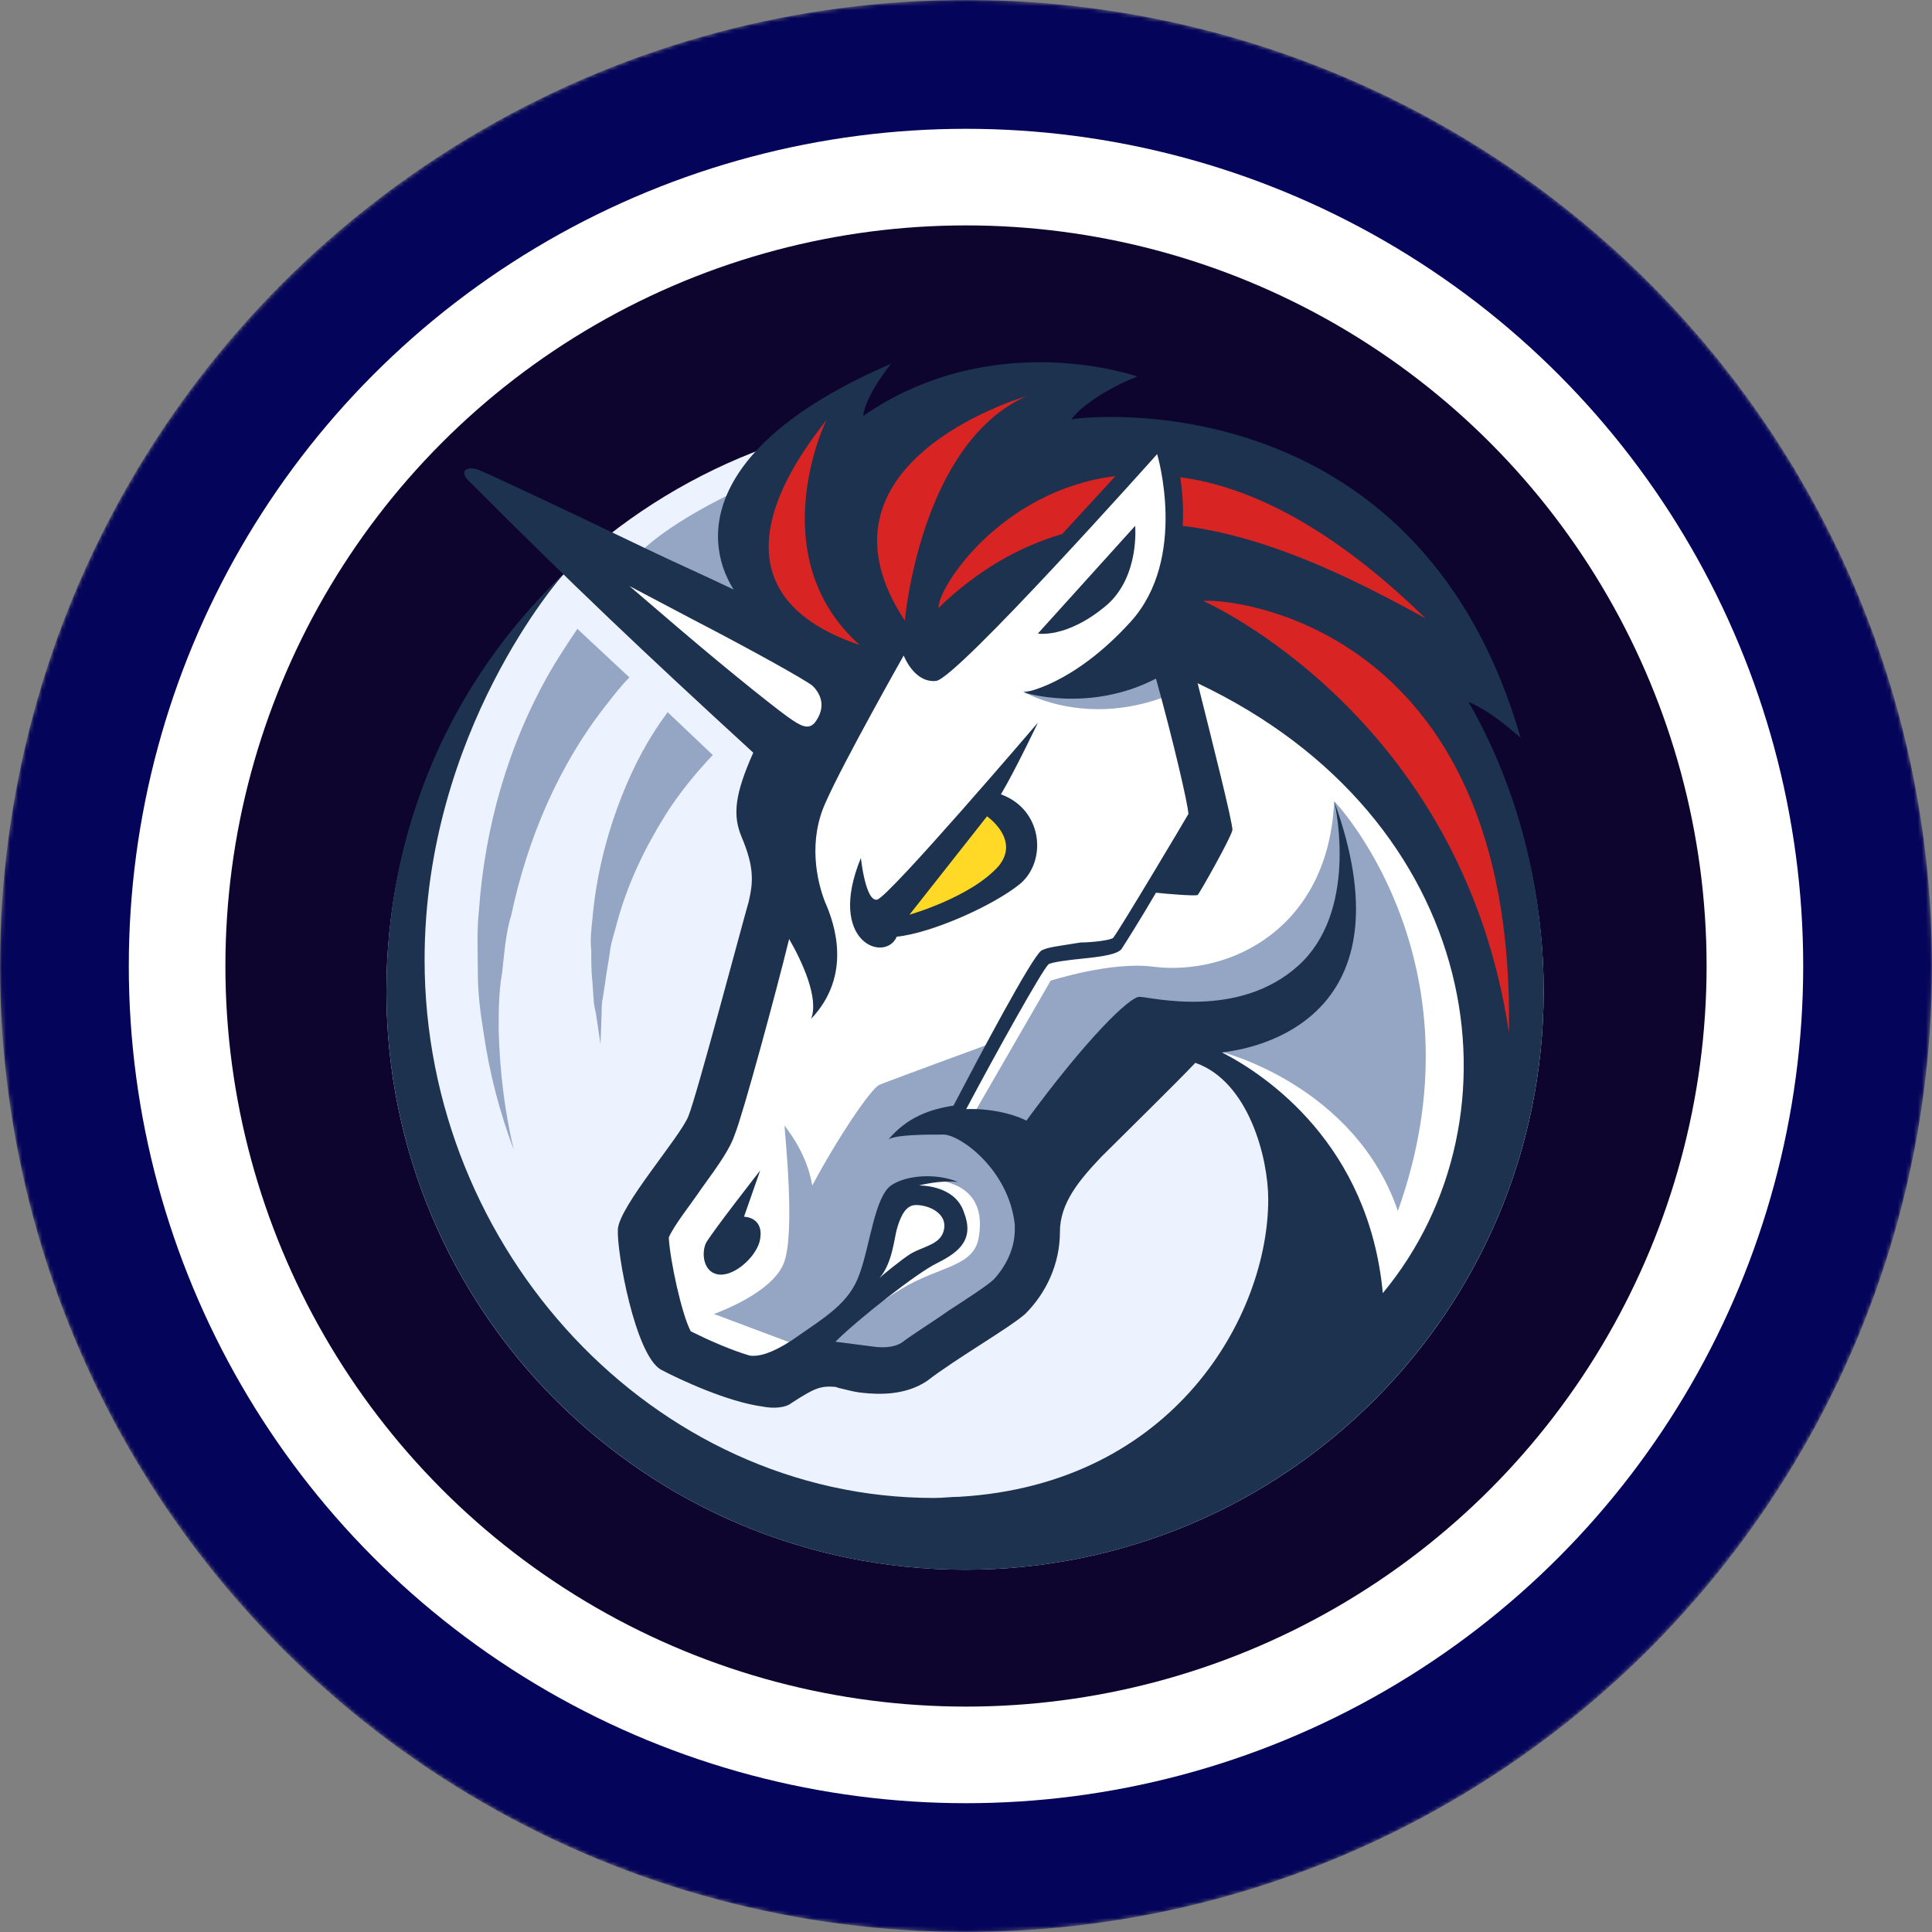 <svg width="480" height="480" viewBox="0 0 480 480" fill="none" xmlns="http://www.w3.org/2000/svg">
<rect x="0" y="0" width="480" height="480" fill="#808080" stroke="none"/>
<mask id="mask0-102073" mask-type="alpha" maskUnits="userSpaceOnUse" x="0" y="0" width="480" height="480">
<circle cx="240" cy="240" r="240" fill="url(#paint0_linear-013585)"/>
</mask>
<g mask="url(#mask0-102073)">
<circle cx="240" cy="240" r="240" fill="#04045A"/>
<circle cx="240" cy="240" r="208" fill="white"/>
</g>
<circle cx="240" cy="240" r="184" fill="#0E052F"/>
<path d="M239.761 389.991C319.158 389.991 383.521 325.626 383.521 246.23C383.521 166.833 319.158 102.469 239.761 102.469C160.364 102.469 96 166.833 96 246.23C96 325.626 160.364 389.991 239.761 389.991Z" fill="#ECF3FF"/>
<path d="M200.945 158.545L150.629 138.418V145.606L193.757 184.422L190.882 224.675L177.943 279.304L160.692 303.743L165.005 338.246L186.569 341.121L203.82 338.246L221.071 341.121L251.261 322.432L257.012 292.243L292.952 257.74L308.766 269.24L324.579 292.243V338.246L346.144 332.495L367.708 285.054L373.458 224.675L295.828 111.104L282.889 108.229L200.945 158.545Z" fill="white"/>
<path d="M124.752 241.629C125.327 236.742 125.615 231.854 127.053 227.254C131.078 208.277 138.841 190.163 150.342 175.5C152.355 172.912 154.08 170.612 156.38 168.311L143.441 156.235C141.141 159.686 138.841 163.136 136.828 166.587C126.19 184.988 120.44 205.689 119.002 226.103C118.427 231.279 118.714 236.454 118.714 241.342C118.714 246.517 119.289 251.405 120.152 256.581C121.59 266.644 124.177 276.419 127.628 285.62C125.327 275.844 124.177 266.069 123.89 256.006C123.89 251.405 123.89 246.517 124.752 241.629Z" fill="#94A6C4"/>
<path d="M183.695 148.482C176.507 145.031 166.444 140.431 159.256 136.981C165.869 130.655 177.944 124.042 188.008 119.729C180.82 125.48 180.82 137.556 183.695 148.482Z" fill="#94A6C4"/>
<path d="M154.654 197.35C150.629 207.414 148.042 218.052 147.179 228.403C146.891 230.99 146.604 233.579 146.891 236.166C146.891 238.754 146.891 241.341 147.179 243.929L147.467 247.954C147.467 249.104 147.754 250.542 148.042 251.692L149.192 259.455L149.479 251.692C149.479 250.542 149.479 249.104 149.767 247.954L150.342 244.216C150.629 241.629 151.204 239.041 151.492 236.741C151.779 234.153 152.642 231.853 153.217 229.553C155.805 219.777 160.117 210.864 165.293 202.526C168.743 197.063 172.768 192.175 177.081 187.575L165.868 176.937C160.98 183.549 157.53 190.163 154.654 197.35Z" fill="#94A6C4"/>
<path d="M321.129 148.185C305.891 142.722 299.852 144.447 299.852 144.447C299.852 144.447 290.364 170.036 254.137 171.762C254.424 172.049 286.914 191.025 321.129 148.185Z" fill="#94A6C4"/>
<path d="M331.48 199.076C330.043 230.704 305.603 242.492 286.627 240.192C276.276 238.754 261.037 243.642 261.037 243.642L241.773 276.994L235.448 279.295L246.373 259.168C246.373 259.168 220.496 268.656 218.484 269.519C216.471 270.382 208.42 282.17 201.808 294.533C200.37 285.908 194.907 279.87 194.907 279.582C194.907 281.02 197.783 306.897 194.62 314.085C191.457 321.561 177.368 326.449 177.368 326.449L198.07 334.212L199.507 334.787L215.034 320.123L220.784 298.271L227.972 293.096C227.972 293.096 245.798 291.083 243.211 307.184C242.061 314.947 233.435 314.372 223.659 320.41C217.909 323.86 210.434 329.324 206.696 333.061L217.046 340.537C217.046 340.537 229.41 338.525 246.948 324.723C264.775 310.347 255.862 294.821 255.862 294.821L284.901 260.031L303.878 261.469C303.878 261.469 336.655 269.807 347.294 300.859C368.57 241.342 334.355 201.952 331.48 199.076Z" fill="#94A6C4"/>
<path d="M364.833 174.359C370.008 176.659 374.033 180.099 377.771 183.262C351.894 93.555 267.938 103.619 266.213 104.194C268.225 101.031 275.701 96.143 282.602 93.555C282.602 93.555 246.949 80.904 214.459 103.331C215.034 98.156 221.36 90.392 221.36 90.392C176.506 109.667 173.631 132.668 182.256 146.459C175.069 143.009 167.88 139.846 160.692 136.396C138.553 125.758 119.577 116.845 118.427 116.557C116.414 115.982 115.551 116.845 115.551 116.845C115.551 116.845 114.689 117.707 116.414 119.432C142.578 145.597 159.255 161.421 187.144 187C182.544 197.35 181.969 202.526 184.269 207.989C187.432 215.464 187.144 219.202 185.994 224.09C184.557 228.978 173.056 272.394 171.043 277.282C169.03 282.457 153.792 299.708 153.505 305.459C153.217 311.209 157.817 336.511 164.142 340.249C169.03 342.836 180.819 348.299 189.444 349.45C192.32 350.025 195.195 349.737 196.633 348.587C202.383 344.849 203.821 344.274 207.558 344.562L208.421 344.849C209.859 345.137 211.583 345.712 213.884 345.999C218.772 346.574 225.097 346.574 230.273 343.124C237.748 337.374 250.399 330.185 254.712 326.448C259.887 321.272 263.337 314.084 263.337 306.034C263.337 298.846 268.225 293.095 273.689 287.345C278.864 282.169 291.802 269.518 296.977 264.056C310.203 268.656 315.091 287.632 315.091 297.983C315.091 326.735 291.802 368.713 238.323 371.876C236.311 371.876 234.298 372.164 231.998 372.164C162.418 372.164 105.488 310.634 105.488 238.466C105.488 181.537 139.694 142.986 139.982 142.699C112.379 168.863 96 205.401 96 246.229C96 325.585 160.405 390 239.761 390C319.117 390 383.521 325.585 383.521 246.229C383.521 220.352 376.909 195.348 364.833 174.359ZM168.455 155.948C164.43 152.497 160.405 149.047 156.379 145.597C161.843 148.472 167.305 151.347 172.193 153.935C187.144 161.698 199.508 168.598 201.808 170.324C201.808 170.324 202.095 170.611 202.383 170.899C203.821 172.624 205.258 175.499 202.67 179.237C201.233 181.249 199.508 180.674 196.92 178.949C194.62 177.512 182.256 167.736 168.455 155.948ZM252.125 305.459C252.125 310.347 249.824 314.66 246.949 317.822C245.511 319.26 239.761 322.998 235.736 325.585C231.71 328.461 227.397 331.048 223.947 333.636C222.51 334.498 220.209 335.073 216.471 334.498L207.558 333.348C213.021 327.886 227.972 316.097 232.86 313.797C238.611 310.922 242.061 307.759 239.474 301.146C237.173 294.246 228.26 294.533 228.26 294.533C228.26 294.533 233.723 293.095 238.036 293.671C232.573 291.37 225.097 291.945 221.36 294.533C217.334 297.408 216.184 309.196 213.597 316.385C211.009 323.86 205.258 327.023 196.633 333.061C191.745 336.224 188.582 337.086 186.282 336.799C181.394 335.361 175.644 332.773 171.618 330.76C169.318 326.448 166.443 312.934 166.156 307.471C167.305 304.596 171.906 298.846 174.206 295.395C178.806 289.07 181.394 285.332 182.544 281.882C184.557 276.994 192.895 246.229 196.058 233.291C199.22 238.754 203.533 247.954 201.521 253.13C211.871 242.204 207.271 229.266 204.971 224.09C202.958 218.914 200.658 208.852 205.258 199.076C209.571 189.3 224.522 162.848 224.522 162.848C224.522 162.848 227.11 169.749 232.573 169.174C237.748 168.598 287.489 112.819 287.489 112.819C287.489 112.819 295.253 138.696 280.876 154.51C266.5 170.324 254.424 172.048 254.424 172.048C254.424 172.048 270.526 177.224 287.202 168.598C291.515 184.124 295.253 200.226 295.253 202.238C294.102 204.251 278.001 231.278 276.563 233.003C275.988 233.579 271.388 234.154 268.513 234.154C263.337 235.016 260.175 235.303 258.737 236.166C256.437 237.604 243.211 262.618 236.885 274.694C231.135 275.556 225.385 277.569 220.784 283.032C223.085 281.882 229.698 281.882 234.586 281.882C238.898 282.169 250.686 290.795 252.125 304.308C252.125 305.171 252.125 305.171 252.125 305.459ZM218.484 317.534C221.647 314.084 222.222 307.471 222.797 305.459C223.372 303.446 224.522 299.708 227.11 299.421C229.698 299.133 235.161 300.858 234.586 305.171C234.01 309.196 229.698 309.484 226.248 311.497C223.947 312.934 219.059 316.959 218.484 317.534ZM343.556 321.272C340.106 284.47 314.804 267.218 303.591 261.468C316.529 260.03 349.882 249.967 331.48 199.076C332.055 201.376 337.231 226.678 322.567 239.904C307.616 253.417 285.764 247.667 283.177 247.667C280.876 247.379 269.951 258.017 254.999 278.432C253.562 277.569 247.524 275.269 240.048 275.556C247.524 261.468 258.737 241.341 260.463 239.616C261.038 239.041 265.925 238.466 268.801 238.179C274.551 237.604 277.426 237.029 278.576 235.878C279.151 235.016 283.177 228.69 287.202 221.79C289.79 222.077 296.69 222.652 297.552 222.365C298.128 221.79 305.891 207.989 306.178 206.263C306.466 205.114 301.003 183.55 297.552 169.749C368.571 203.389 379.784 277.569 343.556 321.272Z" fill="#1C324F"/>
<path d="M275.126 150.197C283.177 143.009 282.027 130.646 282.027 130.646L257.875 157.385C257.587 157.385 265.063 158.822 275.126 150.197Z" fill="#1C324F"/>
<path d="M184.845 302.296L188.87 290.795C188.87 290.795 176.507 306.609 175.356 308.909C174.206 311.497 174.781 316.385 178.807 316.672C182.832 316.96 188.295 311.784 188.87 307.759C189.733 302.296 184.845 302.296 184.845 302.296Z" fill="#1C324F"/>
<path d="M222.798 232.716C231.423 231.854 246.949 224.953 253.563 219.49C260.175 213.739 259.025 201.088 248.675 197.351C252.125 191.6 257.875 179.524 257.875 179.524C257.875 179.524 220.785 222.94 217.909 223.516C215.035 224.091 213.884 213.164 213.884 213.164C205.259 234.154 219.923 239.329 222.798 232.716Z" fill="#1C324F"/>
<path d="M225.96 227.253L245.224 202.813C245.224 202.813 253.562 208.564 248.099 215.177C241.199 222.94 225.96 227.253 225.96 227.253Z" fill="#FFD925"/>
<path d="M277.139 118.282L263.912 132.658C253.274 135.821 242.924 141.571 233.147 151.06C233.147 145.597 248.961 121.732 277.139 118.282Z" fill="#D82423"/>
<path d="M293.814 130.645C294.102 126.907 293.814 122.595 293.239 118.569C310.491 120.869 330.905 130.933 354.194 153.647C334.93 143.009 314.516 133.233 293.814 130.645Z" fill="#D82423"/>
<path d="M298.99 149.334C298.99 149.334 363.107 177.512 374.896 256.58C376.621 153.647 303.59 148.472 298.99 149.334Z" fill="#D82423"/>
<path d="M205.546 103.905C204.683 106.205 168.455 145.021 213.597 160.26C188.869 138.12 205.258 104.193 205.546 103.905Z" fill="#D82423"/>
<path d="M224.809 154.221C224.809 154.221 228.547 110.231 254.999 98.442C252.987 99.017 199.22 115.406 224.809 154.221Z" fill="#D82423"/>
<defs>
<linearGradient id="paint0_linear-013585" x1="240" y1="0" x2="240" y2="701.818" gradientUnits="userSpaceOnUse">
<stop stop-color="#08021E"/>
<stop offset="1" stop-color="#1F0777"/>
</linearGradient>
</defs>
</svg>